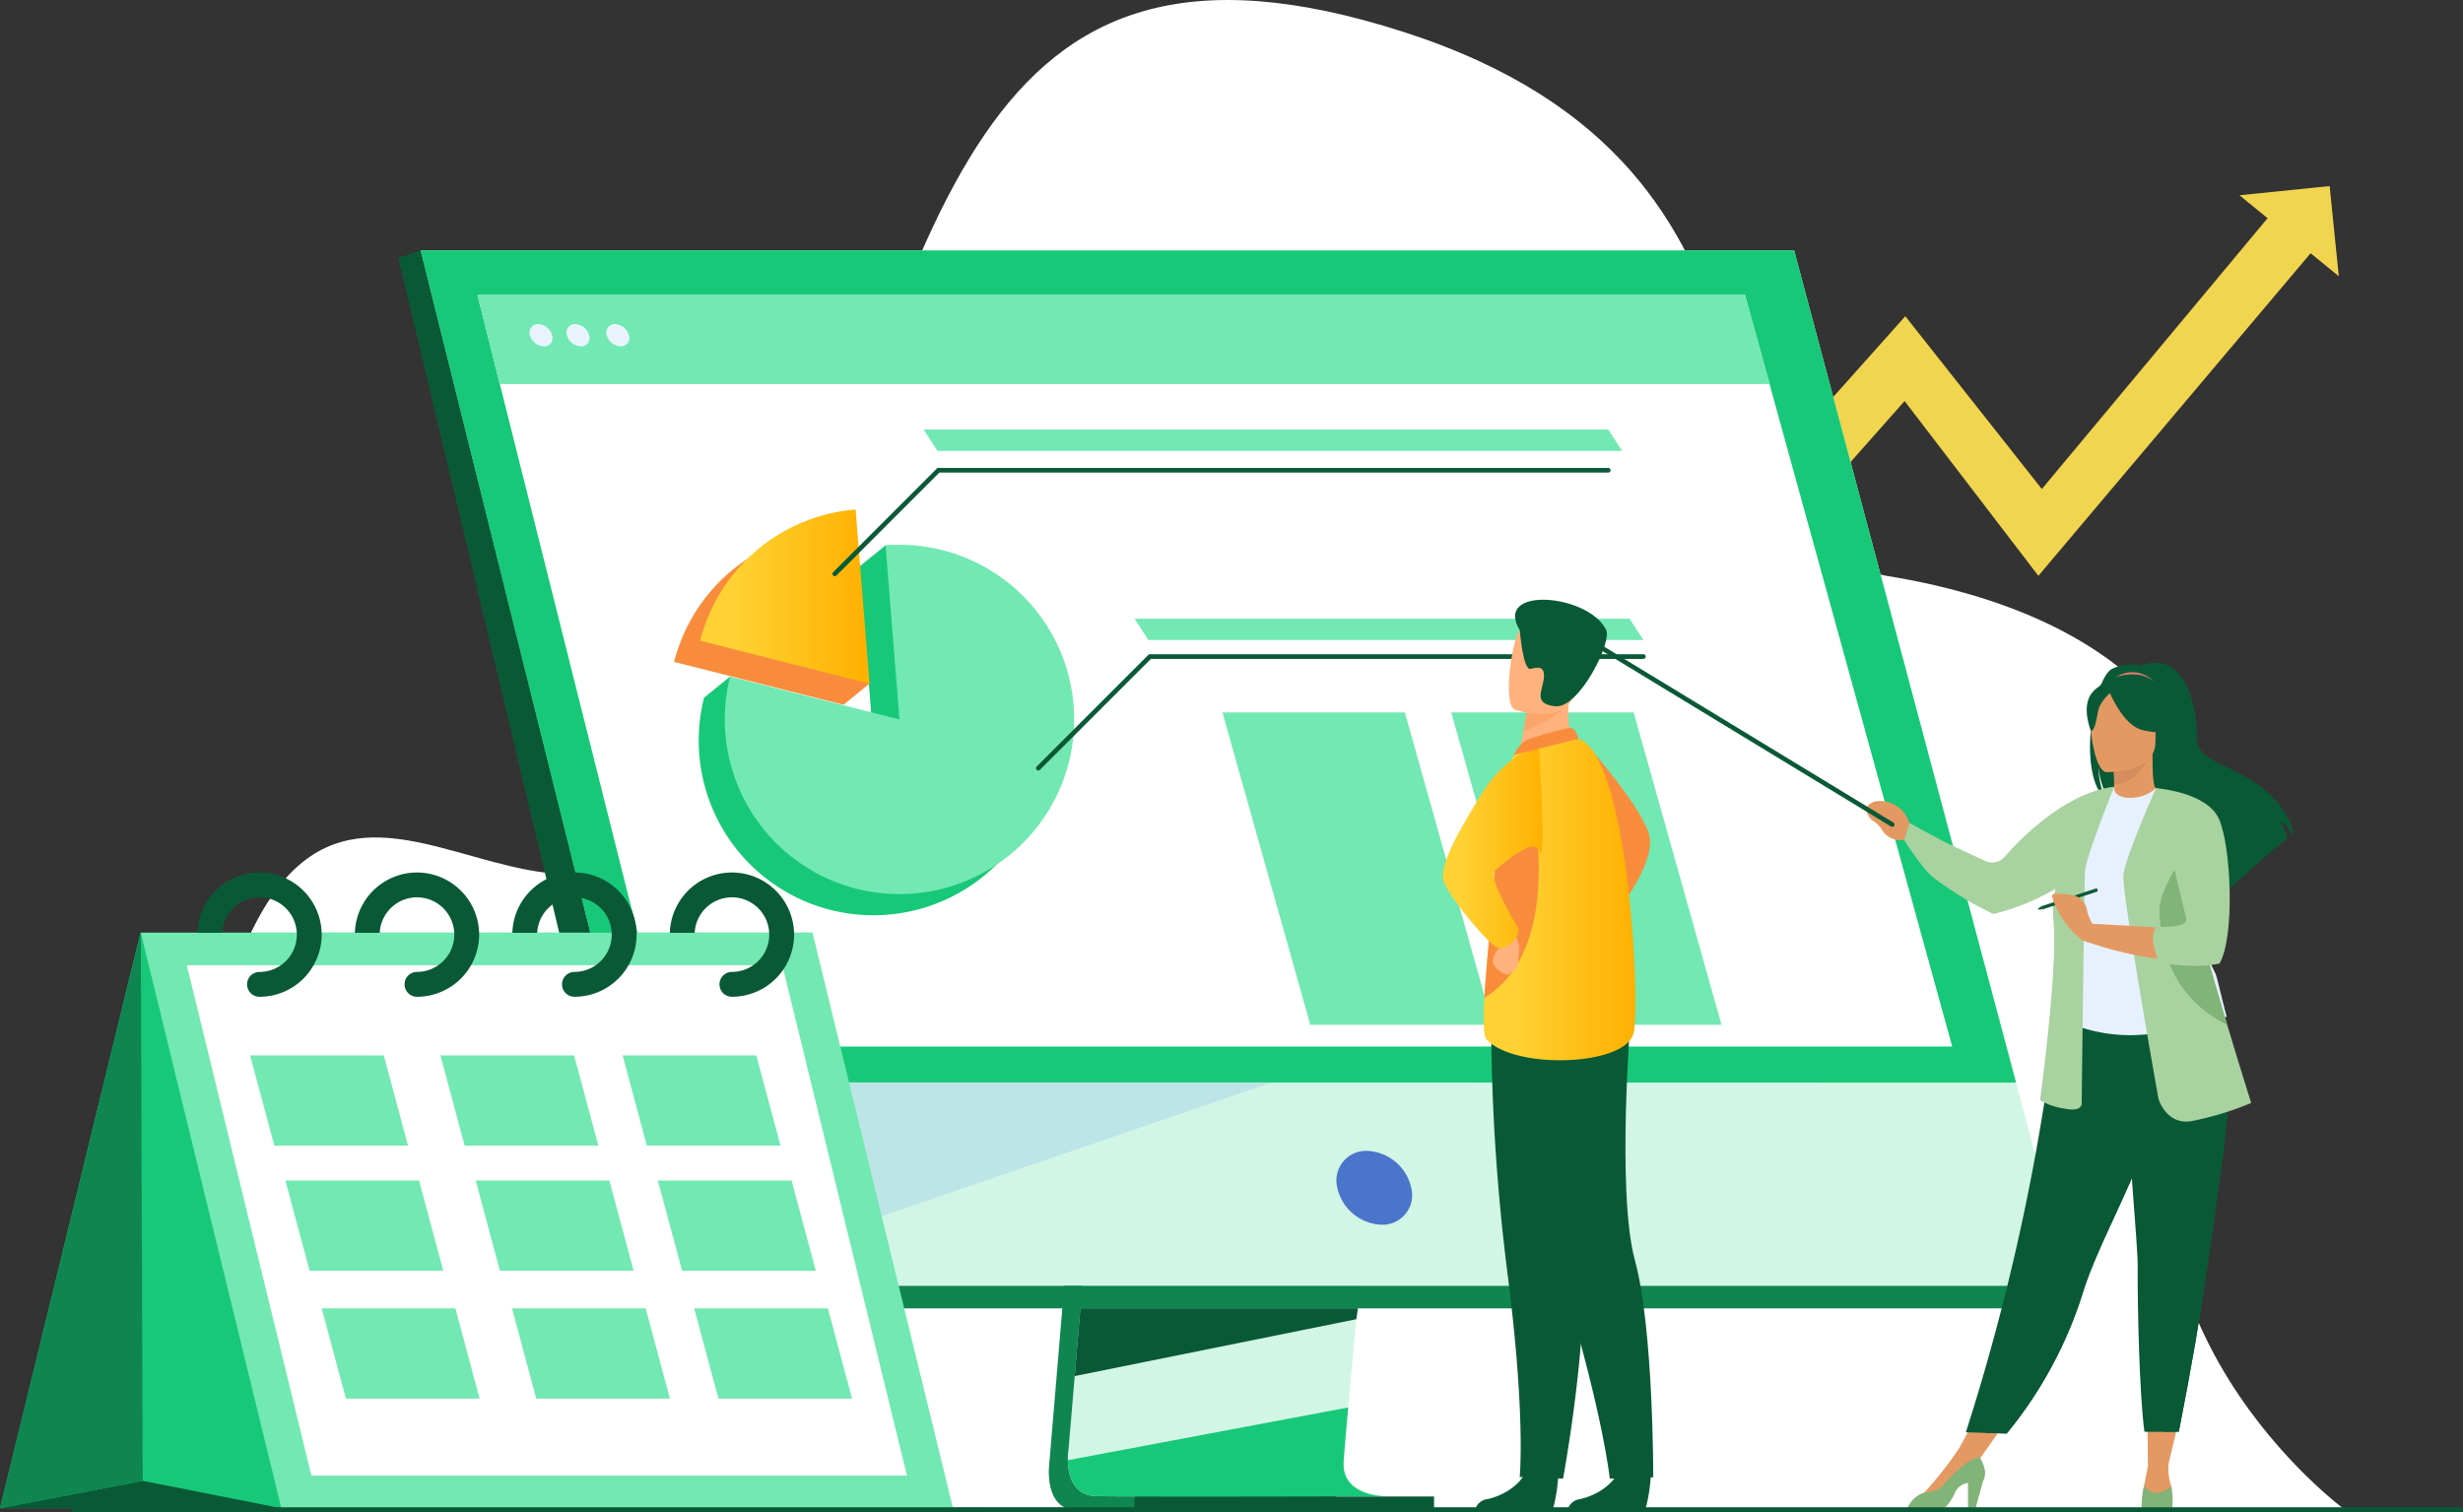 <svg xmlns="http://www.w3.org/2000/svg" xmlns:xlink="http://www.w3.org/1999/xlink" width="346.834" height="213" viewBox="0 0 346.834 213">
  <rect x="0" y="0" width="346.834" height="213" fill="#333333" stroke="none"/>
  <defs>
    <linearGradient id="linear-gradient" y1="0.5" x2="1" y2="0.5" gradientUnits="objectBoundingBox">
      <stop offset="0.188" stop-color="#ffd234"/>
      <stop offset="0.986" stop-color="#ffb000"/>
    </linearGradient>
  </defs>
  <g id="t1-i27" transform="translate(2335.169 -3169.021)">
    <path id="Path_135082" data-name="Path 135082" d="M-2109.941,3381.25s-39.988-33.884-21.766-78.1,51.206,23.273,74.2-39.142,28.141-110.2,89.344-90.486,36.115,71.435,68.147,76.629,57.341,23.927,42.662,64.432,21.766,67.1,21.766,67.1Z" transform="translate(-169.35)" fill="#fff"/>
    <path id="Path_135083" data-name="Path 135083" d="M-735.188,3346.45l-12.7,1.291,3.96,3.229-31.79,38.146-19.224-24.339-21.91,24.555-8.771-13.677-17.155,17.4,5.527,5.527,10.283-10.283,9.357,13.9,22.569-25.474,18.837,24.615,38.335-45.432,3.969,3.237Z" transform="translate(-1271.925 -151.218)" fill="#f1d54e"/>
    <g id="Group_92390" data-name="Group 92390" transform="translate(-2279.082 3204.299)">
      <path id="Path_135084" data-name="Path 135084" d="M-1326.047,3809.083l-9.3,110.572s-.974,6.7,4.011,6.714c8.2.02,40.8,0,40.8,0s-6.17-1.4-6.095-4.534c.088-3.7,10.869-113.8,10.869-113.8Z" transform="translate(1427.027 -3748.913)" fill="#0f8550"/>
      <path id="Path_135085" data-name="Path 135085" d="M-1272.428,3912.789c-1.612,0-32.753.1-40.736,0-3.479-.043-4.089-3.093-4.118-5.067a9.89,9.89,0,0,1,.106-1.646l.242-2.874.616-7.325.544-6.472.7-8.316.589-7.019,6.608-78.569,40.288-1.046s-4.541,46.076-7.752,79.615c-.359,3.737-.7,7.32-1.015,10.665q-.154,1.6-.3,3.129c-.3,3.173-.57,6.087-.807,8.66-.125,1.356-.24,2.616-.344,3.77-.41,4.523-.65,7.411-.653,7.961a4.666,4.666,0,0,0,.078.9C-1277.718,3912.673-1273.033,3912.789-1272.428,3912.789Z" transform="translate(1411.567 -3737.338)" fill="#d2f6e6"/>
      <path id="Path_135086" data-name="Path 135086" d="M-1740.829,3407.823H-1934.25l22.652,90.987,3.1,12.461,10.55,42.379h196Z" transform="translate(1937.389 -3407.823)" fill="#d2f6e6"/>
      <path id="Path_135087" data-name="Path 135087" d="M-1952.363,3407.822l-3.139,1.046,35.269,147.947,4.174-3.165Z" transform="translate(1955.502 -3407.822)" fill="#0a5936"/>
      <path id="Path_135088" data-name="Path 135088" d="M-1716.759,4398.122h194.8l5.379-3.165h-196Z" transform="translate(1752.028 -4249.129)" fill="#0f8550"/>
      <rect id="Rectangle_31924" data-name="Rectangle 31924" width="42.176" height="2.004" transform="translate(145.853 177.499) rotate(180)" fill="#0a5936"/>
      <path id="Path_135089" data-name="Path 135089" d="M-1270.867,4416.376l-.218,1.532-39.665,8.013.544-6.472.259-3.074Z" transform="translate(1405.998 -4267.384)" fill="#0a5936"/>
      <path id="Path_135090" data-name="Path 135090" d="M-1272.421,4523.388c-1.612,0-32.753.1-40.736,0-3.479-.043-4.089-3.093-4.118-5.067l39.478-7.428c-.41,4.523-.65,7.412-.653,7.96a4.663,4.663,0,0,0,.078.9C-1277.711,4523.272-1273.026,4523.388-1272.421,4523.388Z" transform="translate(1411.56 -4347.938)" fill="#17c878"/>
      <path id="Path_135091" data-name="Path 135091" d="M-1646.119,4200.931l-83.554,28.649-7.135-28.666Z" transform="translate(1769.115 -4083.751)" fill="#699dee" opacity="0.2"/>
      <path id="Path_135092" data-name="Path 135092" d="M-1740.831,3407.822h-193.421l29.151,117.163,195.522.037Z" transform="translate(1937.391 -3407.822)" fill="#17c878"/>
    </g>
    <path id="Path_135093" data-name="Path 135093" d="M-1050.561,4271.431a6.629,6.629,0,0,0-6.216-5.2,4.165,4.165,0,0,0-4.193,5.2,6.628,6.628,0,0,0,6.216,5.2A4.165,4.165,0,0,0-1050.561,4271.431Z" transform="translate(-1085.88 -935.116)" fill="#4a75cb"/>
    <path id="Path_135094" data-name="Path 135094" d="M-1672.347,3556.161h-181.1l-20.509-81.7-1.572-6.265-1.342-5.344-3.145-12.531h178.49l3.454,12.531,1.473,5.344,1.727,6.265Z" transform="translate(-387.914 -239.742)" fill="#fff"/>
    <path id="Path_135095" data-name="Path 135095" d="M-1701.526,3450.318h-178.49l3.145,12.531h178.8Z" transform="translate(-387.914 -239.742)" fill="#72e8b2"/>
    <g id="Group_92391" data-name="Group 92391" transform="translate(-2260.594 3214.673)">
      <path id="Path_135096" data-name="Path 135096" d="M-1829.136,3478.049a1.184,1.184,0,0,0-1.176,1.567,2.14,2.14,0,0,0,1.957,1.567,1.184,1.184,0,0,0,1.176-1.567A2.14,2.14,0,0,0-1829.136,3478.049Z" transform="translate(1830.36 -3478.049)" fill="#e9f3fe"/>
      <path id="Path_135097" data-name="Path 135097" d="M-1793.9,3478.049a1.184,1.184,0,0,0-1.176,1.567,2.14,2.14,0,0,0,1.957,1.567,1.184,1.184,0,0,0,1.176-1.567A2.14,2.14,0,0,0-1793.9,3478.049Z" transform="translate(1800.332 -3478.049)" fill="#e9f3fe"/>
      <path id="Path_135098" data-name="Path 135098" d="M-1754.007,3479.615a2.14,2.14,0,0,0-1.957-1.567,1.183,1.183,0,0,0-1.176,1.567,2.14,2.14,0,0,0,1.957,1.567A1.184,1.184,0,0,0-1754.007,3479.615Z" transform="translate(1767.998 -3478.049)" fill="#e9f3fe"/>
    </g>
    <g id="Group_92392" data-name="Group 92392" transform="translate(-2072.316 3262.362)">
      <path id="Path_135099" data-name="Path 135099" d="M-283.588,4513.094l-1.885,7.939-2.824-.016-.1-7.924Z" transform="translate(327.913 -4407.876)" fill="#e49963"/>
      <path id="Path_135100" data-name="Path 135100" d="M-459.608,4509.355l-5.364,7.6-2.091-2.685,3.228-5.962Z" transform="translate(480.182 -4403.8)" fill="#e49963"/>
      <path id="Path_135101" data-name="Path 135101" d="M-339.864,3801.745a5.469,5.469,0,0,1,2.96-.566,1.383,1.383,0,0,0-.624-.3,4.592,4.592,0,0,1,1.638.427c7.048-2.716,8.156,7.662,8.007,10.073s2.368,3.2,6.035,5.1c7,3.625,7.611,8.478,7.611,8.478-.055.032-.111.069-.172.11-.347-.588-1.062-1.692-1.664-1.859a24.988,24.988,0,0,1,.969,2.361c-2.064,1.57-5.925,5.049-8.616,7.516a3.955,3.955,0,0,0-.183-1.528l-.332,2c-1.44,1.324-2.433,2.255-2.433,2.255.178-1.948-8.811-12.229-13.5-15.309a13.554,13.554,0,0,1-1.578-4.884,12.813,12.813,0,0,0,.96,4.418C-344.759,3816.386-342.447,3803.213-339.864,3801.745Z" transform="translate(374.383 -3800.861)" fill="#0a5936"/>
      <path id="Path_135102" data-name="Path 135102" d="M-322.4,3894.823a6.5,6.5,0,0,0,3.985.728,5.171,5.171,0,0,0,2.654-2.545c-.685-.136-.883-1.078-.869-5.126l-.31.061-5.211,1.032s.119,1.64.122,3.185C-322.027,3893.454-322.106,3894.684-322.4,3894.823Z" transform="translate(356.893 -3875.024)" fill="#e49963"/>
      <path id="Path_135103" data-name="Path 135103" d="M-315.961,3811.089a4.165,4.165,0,0,0-5.8-.14A22.594,22.594,0,0,1-315.961,3811.089Z" transform="translate(356.344 -3808.505)" fill="#e37970"/>
      <path id="Path_135104" data-name="Path 135104" d="M-320.71,3889.324s.119,1.64.122,3.185c2.916-.082,4.457-2.742,5.089-4.217Z" transform="translate(355.45 -3875.376)" fill="#d68d5d"/>
      <path id="Path_135105" data-name="Path 135105" d="M-333.893,3822.682A15.329,15.329,0,0,0-332,3818.2c.262-1.474-.489-6.937-5.979-6.151a7.458,7.458,0,0,0-3.094,1.169c-1.192.8-2.912,2.543-.989,7.311l.5,1.611Z" transform="translate(374.382 -3810.333)" fill="#0a5936"/>
      <path id="Path_135106" data-name="Path 135106" d="M-461.3,4189.754l2.762.084,2.99.092a59.022,59.022,0,0,0,10.78-20.015q.135-.43.286-.87c2.12-6.182,6.515-13.941,8.831-20.964.369-1.119.7-2.172,1-3.168.1-.319.188-.633.276-.941a74.483,74.483,0,0,0,2.656-13.985l-16.725.134A311.751,311.751,0,0,1-461.3,4189.754Z" transform="translate(475.272 -4081.365)" fill="#0a5936"/>
      <path id="Path_135107" data-name="Path 135107" d="M-372.425,3940.8c.042,7.958-1.167,11.373-1.167,11.373a22.474,22.474,0,0,0,15.672.96c.1-.032,7.047-1.617,7.047-1.617-.142-.322-1.409-5.685-1.548-5.981-1.8-3.859-3.161-5.551-3.374-6.737a25.23,25.23,0,0,1-.207-6.667,53.5,53.5,0,0,1,2.064-10.471,54.38,54.38,0,0,1-6.9-2.36,5.4,5.4,0,0,1-3.725,1.382c-1.7-.038-2.245-.763-2.157-1.556-1.807,1.005-3.248,1.955-3.248,1.955-1.535,2.667-4.649,5.257-4.875,9.348C-374.9,3931.431-372.426,3940.573-372.425,3940.8Z" transform="translate(401.591 -3901.651)" fill="#e7f1fd"/>
      <path id="Path_135108" data-name="Path 135108" d="M-505.925,3928.973c2.455-2.868,8.816-9.088,15.38-9.851l-5.664,11.035a4.882,4.882,0,0,1-2,2.993,32.88,32.88,0,0,1-9.332,3.894,49.036,49.036,0,0,1-8.374-5.087c-1.518-1.112-4.185-5.354-4.185-5.354l.72-2.407s4.529,2.532,6.146,3.262c.922.416,3.044,1.41,4.54,2.112A2.334,2.334,0,0,0-505.925,3928.973Z" transform="translate(525.381 -3901.651)" fill="#a8d29f"/>
      <path id="Path_135109" data-name="Path 135109" d="M-340.558,3838.018s6.9.114,6.9-4.184.9-7.177-3.506-7.432-5.262,1.385-5.613,2.819S-342.352,3837.877-340.558,3838.018Z" transform="translate(374.324 -3822.607)" fill="#e49963"/>
      <path id="Path_135110" data-name="Path 135110" d="M-325.573,3820.8s1.889,5.042,4.788,5.787,4.156-.031,4.156-.031a8.21,8.21,0,0,1-2.685-4.85S-324.148,3818.4-325.573,3820.8Z" transform="translate(359.595 -3817.112)" fill="#0a5936"/>
      <path id="Path_135111" data-name="Path 135111" d="M-342.557,3823.869a6.092,6.092,0,0,0-1.755,2.22c-.344,1.094-.5,3.347-1.155,3.271,0,0-1.423-3.427.176-5.366C-343.594,3821.938-342.557,3823.869-342.557,3823.869Z" transform="translate(377.047 -3819.769)" fill="#0a5936"/>
      <path id="Path_135112" data-name="Path 135112" d="M-549.866,3935.819a4.306,4.306,0,0,0-4.826-3.01c-.442.138-1.734.654-.909,2.037.609,1.02.872.494,1.83,1.864a3.053,3.053,0,0,0,3.185,1.516Z" transform="translate(555.871 -3913.275)" fill="#e49963"/>
      <path id="Path_135113" data-name="Path 135113" d="M-289.016,4563.834a7.651,7.651,0,0,0,.359,3.255s.462,2.105-1.612,2.145-2.582-.157-2.348-1.448.681-3.524.681-3.524Z" transform="translate(331.551 -4451.121)" fill="#e49963"/>
      <path id="Path_135114" data-name="Path 135114" d="M-293.647,4588.6a1.457,1.457,0,0,0,.13.069h4.059a.919.919,0,0,0,.115-.069,10.182,10.182,0,0,0-.148-3.044c-2.349,2.152-3.818-.054-3.818-.054A11.014,11.014,0,0,0-293.647,4588.6Z" transform="translate(332.386 -4469.589)" fill="#82b378"/>
      <path id="Path_135115" data-name="Path 135115" d="M-500.9,4555.072a51.892,51.892,0,0,0,5-6.4l2.843,1.457-6.355,5.968-1.487-.2Z" transform="translate(509.023 -4438.196)" fill="#e49963"/>
      <path id="Path_135116" data-name="Path 135116" d="M-516.95,4565.68h5.232a7.434,7.434,0,0,0,1.559-2.418,2.563,2.563,0,0,1,1.731-1.157v3.534h1.085l1.028-3.757c.676-1.244.053-2.372-.423-3.355-.554,0-2.044.378-4.869,3.561a3.7,3.7,0,0,1-2.972,1.386.259.259,0,0,1-.042.022A3.789,3.789,0,0,0-516.95,4565.68Z" transform="translate(522.7 -4446.598)" fill="#82b378"/>
      <path id="Path_135117" data-name="Path 135117" d="M-380.133,3919.122s-3.992,9.861-4.109,11.857-.47,32.635-.47,32.635.235,1.409-2.465.822a9.057,9.057,0,0,1-3.4-1.174s2.582-18.9,1.878-25.474,5.4-17.3,5.4-17.3Z" transform="translate(414.999 -3901.651)" fill="#a8d29f"/>
      <path id="Path_135118" data-name="Path 135118" d="M-442.6,4259.737l2.99.091a59.016,59.016,0,0,0,10.78-20.015c.09-.287.185-.576.286-.87,2.12-6.182,6.515-13.941,8.831-20.965.369-1.119.7-2.171,1-3.168.1-.319.188-.633.276-.942l-2.463-1.869s-7.394,11.974-9.683,23.242C-432.578,4245.03-440.542,4256.808-442.6,4259.737Z" transform="translate(459.336 -4151.263)" fill="#0a5936"/>
      <path id="Path_135119" data-name="Path 135119" d="M-389.46,4018.568l.145.447,7.74-2.516a.3.3,0,0,0,.049-.275.22.22,0,0,0-.194-.171Z" transform="translate(414.044 -3984.262)" fill="#0a5936"/>
      <path id="Path_135120" data-name="Path 135120" d="M-306.953,4217.958c-.042,5.48.235,18.078.948,23.294h2.648c1.464,0,2.194-.021,2.194-.021,1.79-9.068,3.064-16.572,3.991-23.038.761-5.306,1.437-9.855,1.957-13.771.524-3.94.888-7.241,1.018-10.028q.03-.659.044-1.281t.007-1.215l-14.451-1.409C-308.415,4200.09-306.93,4214.773-306.953,4217.958Z" transform="translate(345.126 -4132.93)" fill="#0a5936"/>
      <path id="Path_135121" data-name="Path 135121" d="M-273.125,4263.777c1.464,0,2.194-.021,2.194-.021,1.79-9.068,3.064-16.572,3.991-23.038.761-5.306,1.437-9.855,1.957-13.771.524-3.941.888-7.241,1.018-10.029l-5.3,3.119s3.384,1.194,2.093,10.232S-271.328,4262.5-273.125,4263.777Z" transform="translate(314.895 -4155.455)" fill="#0a5936"/>
      <path id="Path_135122" data-name="Path 135122" d="M-306.233,3964.186s1.018,3.678,4.54,3.208a42.456,42.456,0,0,0,8.53-2.583s-1.505-4.756-3.376-11c-2.266-7.563-5.07-17.313-6.392-23.464a38.037,38.037,0,0,1-.718-4.193l-2.922-5.669s-4.356,9.777-4.591,12.243S-306.233,3964.186-306.233,3964.186Z" transform="translate(347.32 -3902.811)" fill="#a8d29f"/>
      <path id="Path_135123" data-name="Path 135123" d="M-332.47,3932.358l-3.856-11.875a59.513,59.513,0,0,1,7.315,2.681s1.528,1.97,2.474,6.515c0,0,1,10.912-1.232,14.9,0,0-7.043,1.409-18.313-2.465v-2.583s12.326.646,14.85.939Z" transform="translate(377.074 -3902.811)" fill="#e49963"/>
      <path id="Path_135124" data-name="Path 135124" d="M-276.705,3994.785c.157,3.991,1.1,11.739,9.47,15.886.022.011.045.022.067.032-2.266-7.563-5.07-17.314-6.392-23.464C-275.1,3989.538-276.791,3992.588-276.705,3994.785Z" transform="translate(317.949 -3959.706)" fill="#82b378"/>
      <path id="Path_135125" data-name="Path 135125" d="M-282.427,3920.483s7.148.5,8.87,4.338,2.27,16.591.078,20.348c0,0-3.017.859-8.353-.139l-.2-.038s-1.7-4.167-.176-4.989c0,0,4.5.235,4.031-1.252S-282.427,3920.483-282.427,3920.483Z" transform="translate(323.175 -3902.811)" fill="#a8d29f"/>
      <path id="Path_135126" data-name="Path 135126" d="M-373.093,4025.842a6.163,6.163,0,0,1-1.191-2.4,2.614,2.614,0,0,0-2.554-2.339c-1.695-.223-2.423-.247-2.419.231a12.649,12.649,0,0,0,3.817,5.8C-373.009,4029.126-373.093,4025.842-373.093,4025.842Z" transform="translate(405.349 -3988.433)" fill="#e49963"/>
      <path id="Path_135127" data-name="Path 135127" d="M-393.228,4033.514l.557-.431.145.447Z" transform="translate(417.255 -3998.777)" fill="#0a5936"/>
    </g>
    <path id="Path_135128" data-name="Path 135128" d="M-794.121,3795.011a.324.324,0,0,1-.169-.047l-45.207-27.489a.326.326,0,0,1-.109-.448.326.326,0,0,1,.448-.109l45.207,27.489a.325.325,0,0,1,.109.447A.326.326,0,0,1-794.121,3795.011Z" transform="translate(-1274.585 -509.53)" fill="#0a5936"/>
    <g id="Group_92395" data-name="Group 92395" transform="translate(-2240.244 3240.784)">
      <g id="Group_92393" data-name="Group 92393" transform="translate(0 2.981)">
        <path id="Path_135129" data-name="Path 135129" d="M-1642.82,3688.952c-.958.812-2.9,2.334-3.669,2.981l1.961,24.521-20.181-9.021-3.669,2.981a24.639,24.639,0,0,0-.748,6.04,24.6,24.6,0,0,0,24.6,24.6,24.6,24.6,0,0,0,24.6-24.6C-1619.93,3702.869-1629.235,3688.952-1642.82,3688.952Z" transform="translate(1672.595 -3686.888)" fill="#17c878"/>
        <path id="Path_135130" data-name="Path 135130" d="M-1670.712,3674.979a24.614,24.614,0,0,0-21.89,18.481l23.85,6.04,3.669-2.981Z" transform="translate(1692.602 -3674.979)" fill="#f98c3c"/>
      </g>
      <g id="Group_92394" data-name="Group 92394" transform="translate(3.669 0)">
        <path id="Path_135131" data-name="Path 135131" d="M-1619.69,3688.426q-.99,0-1.961.078l1.961,24.521-23.85-6.04a24.648,24.648,0,0,0-.748,6.04,24.6,24.6,0,0,0,24.6,24.6,24.6,24.6,0,0,0,24.6-24.6A24.6,24.6,0,0,0-1619.69,3688.426Z" transform="translate(1647.757 -3683.458)" fill="#72e8b2"/>
        <path id="Path_135132" data-name="Path 135132" d="M-1645.874,3654.8a24.614,24.614,0,0,0-21.89,18.481l23.85,6.04Z" transform="translate(1667.764 -3654.798)" fill="url(#linear-gradient)"/>
      </g>
    </g>
    <path id="Path_135133" data-name="Path 135133" d="M-1541.309,3630.429a.324.324,0,0,1-.23-.1.325.325,0,0,1,0-.46l14.687-14.687h94.458a.326.326,0,0,1,.326.326.326.326,0,0,1-.326.326h-94.188l-14.5,14.5A.324.324,0,0,1-1541.309,3630.429Z" transform="translate(-676.307 -380.254)" fill="#0a5936"/>
    <path id="Path_135134" data-name="Path 135134" d="M-1347.294,3809.171a.323.323,0,0,1-.23-.1.326.326,0,0,1,0-.46l15.811-15.811h69.623a.326.326,0,0,1,.326.326.326.326,0,0,1-.326.326h-69.353l-15.62,15.62A.323.323,0,0,1-1347.294,3809.171Z" transform="translate(-841.66 -531.632)" fill="#0a5936"/>
    <path id="Path_135135" data-name="Path 135135" d="M-1356.407,3581.584h-96.407l-1.954-3h96.407Z" transform="translate(-750.34 -349.063)" fill="#72e8b2"/>
    <path id="Path_135136" data-name="Path 135136" d="M-1182.045,3761.93h-69.7l-1.954-3h69.7Z" transform="translate(-921.706 -502.766)" fill="#72e8b2"/>
    <path id="Path_135137" data-name="Path 135137" d="M-1131.864,3892.215h-25.682l-12.373-44h25.682Z" transform="translate(-993.109 -578.856)" fill="#72e8b2"/>
    <path id="Path_135138" data-name="Path 135138" d="M-913.741,3892.215h-25.682l-12.373-44h25.682Z" transform="translate(-1179.009 -578.856)" fill="#72e8b2"/>
    <g id="Group_92396" data-name="Group 92396" transform="translate(-2131.972 3253.49)">
      <path id="Path_135139" data-name="Path 135139" d="M-824.42,3876.886s8.733,9.8,9.153,13.55-4.158,9.614-4.158,9.614Z" transform="translate(844.404 -3856.783)" fill="#f98c3c"/>
      <path id="Path_135140" data-name="Path 135140" d="M-916.928,4565.156a22.809,22.809,0,0,1-.724,4.724h-10.92a2.025,2.025,0,0,1,1.609-1.271c1.711-.33,4.573-1.653,5.608-4.144C-920.265,4561.844-916.928,4565.156-916.928,4565.156Z" transform="translate(933.169 -4441.926)" fill="#0a5936"/>
      <path id="Path_135141" data-name="Path 135141" d="M-828.717,4565.156a22.865,22.865,0,0,1-.722,4.724h-10.92a2.021,2.021,0,0,1,1.609-1.271c1.709-.33,4.573-1.653,5.608-4.144C-832.052,4561.844-828.717,4565.156-828.717,4565.156Z" transform="translate(857.988 -4441.926)" fill="#0a5936"/>
      <path id="Path_135142" data-name="Path 135142" d="M-893.617,4143.81s1.53,10.784,7.238,29.929,6.486,27.435,6.486,27.435l6.124-.189s.052-20.922-2.578-30.549-.568-34.707-.568-34.707Z" transform="translate(903.378 -4077.386)" fill="#0a5936"/>
      <path id="Path_135143" data-name="Path 135143" d="M-913.814,4139.726a288.115,288.115,0,0,0,2.335,36.206c2.551,19.954,1.686,28.424,1.686,28.424l6.111.224s3.652-19.961,2.605-29.949,5-34.272,5-34.272Z" transform="translate(920.596 -4080.794)" fill="#0a5936"/>
      <path id="Path_135144" data-name="Path 135144" d="M-879.638,3835.936l-3.256,2.353-4.706-.967c.065-.419.376-2.154.659-3.725.017-.093.034-.186.05-.276.242-1.337.452-2.486.452-2.486l4.4-2.137,1.638-.8c0,.028-.127,1.484-.144,1.7A13.431,13.431,0,0,0-879.638,3835.936Z" transform="translate(898.25 -3815.034)" fill="#ffb27d"/>
      <path id="Path_135145" data-name="Path 135145" d="M-899.76,3914.46c-.945,4.751-16.673,5.314-20.727,1-.461-.492-.484-2.779-.31-5.862.34-6.025,1.433-15.087,1.475-19.717a40.258,40.258,0,0,1,.671-6.6,57.841,57.841,0,0,1,1.995-7.9s7.682-2.737,9.119-2.271C-900.612,3875.355-898.815,3909.709-899.76,3914.46Z" transform="translate(926.629 -3853.521)" fill="url(#linear-gradient)"/>
      <path id="Path_135146" data-name="Path 135146" d="M-920.22,3963.4c.34-6.025,1.433-15.087,1.475-19.717a40.257,40.257,0,0,1,.671-6.6l4.621-.9S-908.935,3956.519-920.22,3963.4Z" transform="translate(926.051 -3907.319)" fill="#f98c3c"/>
      <path id="Path_135147" data-name="Path 135147" d="M-910.872,4059a1.284,1.284,0,0,1-.347,1.387,2.417,2.417,0,0,0-.939,2.119c.151.659,1.6,1.735,2.106,1.562s1.527-1.042,1.416-1.39.689-3.053-.538-4.095A.966.966,0,0,0-910.872,4059Z" transform="translate(919.206 -4011.315)" fill="#ffb27d"/>
      <path id="Path_135148" data-name="Path 135148" d="M-946.191,3880.544s-4.507.93-8.1,6.761-5.954,10.168-5.292,12.27,6.691,9.392,7.731,9.392a2.882,2.882,0,0,0,2.812-2.708s-4.245-7.012-3.409-8.062c.357-.449,5.512-5.06,6.248-2.977C-944.983,3898.667-946.191,3880.544-946.191,3880.544Z" transform="translate(959.692 -3859.9)" fill="url(#linear-gradient)"/>
      <path id="Path_135149" data-name="Path 135149" d="M-877.081,3834.257c-.965,1.8-4.561,3.36-6.061,3.932.017-.093.034-.186.05-.276.242-1.337.452-2.486.452-2.486l4.4-2.137C-877.274,3833.276-876.682,3833.516-877.081,3834.257Z" transform="translate(894.451 -3819.627)" fill="#fca56b"/>
      <path id="Path_135150" data-name="Path 135150" d="M-896.065,3771.687s7.08,2.434,8.387-2.448,3.1-7.855-1.363-9.616-5.846-.185-6.642,1.328S-897.873,3770.928-896.065,3771.687Z" transform="translate(906.219 -3756.181)" fill="#ffb27d"/>
      <path id="Path_135151" data-name="Path 135151" d="M-890.333,3745.1s.452,5.681,1.518,5.434,2.033-.43,1.877,1.283-1.635,3.69,1.651,3.993,8.009-9.034,7.106-10.8C-880.785,3739.909-894.1,3738.88-890.333,3745.1Z" transform="translate(901.147 -3740.803)" fill="#0a5936"/>
      <path id="Path_135152" data-name="Path 135152" d="M-890.3,3864.713c.091-.042,5.667-1.855,6.272-1.635s.964,1.512.964,1.512l-9.119,2.272A4.852,4.852,0,0,1-890.3,3864.713Z" transform="translate(902.159 -3844.999)" fill="#f98c3c"/>
    </g>
    <g id="Group_92397" data-name="Group 92397" transform="translate(-2335.169 3300.379)">
      <path id="Path_135153" data-name="Path 135153" d="M-2335.169,4139.27h94.583l19.789-81.064h-94.583Z" transform="translate(2335.169 -4058.205)" fill="#17c878"/>
      <path id="Path_135154" data-name="Path 135154" d="M-2086.6,4139.27h-94.583l-19.789-81.064h94.583Z" transform="translate(2220.8 -4058.205)" fill="#72e8b2"/>
      <path id="Path_135155" data-name="Path 135155" d="M-2055.689,4161.182h-83.862l-17.546-71.875h83.862Z" transform="translate(2183.403 -4084.712)" fill="#fff"/>
      <path id="Path_135156" data-name="Path 135156" d="M-2335.169,4584.706l20.089-3.855,19.524,3.855Z" transform="translate(2335.169 -4503.641)" fill="#0a5936"/>
    </g>
    <path id="Path_135157" data-name="Path 135157" d="M-2138.254,4000.844a8.762,8.762,0,0,0-8.747,8.5h3.5a5.258,5.258,0,0,1,5.246-5A5.258,5.258,0,0,1-2133,4009.6a5.258,5.258,0,0,1-5.252,5.252,1.751,1.751,0,0,0-1.751,1.75,1.751,1.751,0,0,0,1.751,1.751,8.763,8.763,0,0,0,8.753-8.753A8.763,8.763,0,0,0-2138.254,4000.844Z" transform="translate(-160.371 -708.939)" fill="#0a5936"/>
    <path id="Path_135158" data-name="Path 135158" d="M-1988.144,4000.844a8.762,8.762,0,0,0-8.747,8.5h3.5a5.259,5.259,0,0,1,5.246-5,5.258,5.258,0,0,1,5.252,5.252,5.258,5.258,0,0,1-5.252,5.252,1.751,1.751,0,0,0-1.751,1.75,1.751,1.751,0,0,0,1.751,1.751,8.763,8.763,0,0,0,8.753-8.753A8.763,8.763,0,0,0-1988.144,4000.844Z" transform="translate(-288.305 -708.939)" fill="#0a5936"/>
    <path id="Path_135159" data-name="Path 135159" d="M-1838.035,4000.844a8.762,8.762,0,0,0-8.747,8.5h3.5a5.258,5.258,0,0,1,5.246-5,5.258,5.258,0,0,1,5.252,5.252,5.258,5.258,0,0,1-5.252,5.252,1.751,1.751,0,0,0-1.751,1.75,1.751,1.751,0,0,0,1.751,1.751,8.763,8.763,0,0,0,8.754-8.753A8.763,8.763,0,0,0-1838.035,4000.844Z" transform="translate(-416.239 -708.939)" fill="#0a5936"/>
    <path id="Path_135160" data-name="Path 135160" d="M-1687.926,4000.844a8.762,8.762,0,0,0-8.747,8.5h3.5a5.258,5.258,0,0,1,5.246-5,5.258,5.258,0,0,1,5.252,5.252,5.258,5.258,0,0,1-5.252,5.252,1.751,1.751,0,0,0-1.751,1.75,1.751,1.751,0,0,0,1.751,1.751,8.763,8.763,0,0,0,8.753-8.753A8.763,8.763,0,0,0-1687.926,4000.844Z" transform="translate(-544.172 -708.939)" fill="#0a5936"/>
    <path id="Path_135161" data-name="Path 135161" d="M-2074.512,4187.942h-18.823l-3.409-12.71h18.823Z" transform="translate(-203.203 -857.565)" fill="#72e8b2"/>
    <path id="Path_135162" data-name="Path 135162" d="M-1893.074,4187.942H-1911.9l-3.409-12.71h18.823Z" transform="translate(-357.837 -857.565)" fill="#72e8b2"/>
    <path id="Path_135163" data-name="Path 135163" d="M-1719.428,4187.942h-18.823l-3.409-12.71h18.823Z" transform="translate(-505.831 -857.565)" fill="#72e8b2"/>
    <path id="Path_135164" data-name="Path 135164" d="M-2040.9,4307.265h-18.823l-3.409-12.709h18.823Z" transform="translate(-231.846 -959.261)" fill="#72e8b2"/>
    <path id="Path_135165" data-name="Path 135165" d="M-1859.466,4307.265h-18.823l-3.409-12.709h18.823Z" transform="translate(-386.481 -959.261)" fill="#72e8b2"/>
    <path id="Path_135166" data-name="Path 135166" d="M-1685.82,4307.265h-18.823l-3.409-12.709h18.823Z" transform="translate(-534.474 -959.261)" fill="#72e8b2"/>
    <path id="Path_135167" data-name="Path 135167" d="M-2006.3,4429.086h-18.823l-3.409-12.709h18.823Z" transform="translate(-261.334 -1063.085)" fill="#72e8b2"/>
    <path id="Path_135168" data-name="Path 135168" d="M-1824.866,4429.086h-18.823l-3.409-12.709h18.823Z" transform="translate(-415.969 -1063.085)" fill="#72e8b2"/>
    <path id="Path_135169" data-name="Path 135169" d="M-1651.221,4429.086h-18.823l-3.409-12.709h18.823Z" transform="translate(-563.962 -1063.085)" fill="#72e8b2"/>
    <path id="Path_135170" data-name="Path 135170" d="M-2315.345,4058.205l.265,77.21-20.089,3.854Z" transform="translate(0 -757.826)" fill="#0f8550"/>
    <path id="Path_135171" data-name="Path 135171" d="M-1930.687,4606.769h-336.189a.331.331,0,0,1-.3-.354h0a.331.331,0,0,1,.3-.354h336.189a.331.331,0,0,1,.3.354h0A.331.331,0,0,1-1930.687,4606.769Z" transform="translate(-57.949 -1224.748)" fill="#0a5936"/>
  </g>
</svg>
